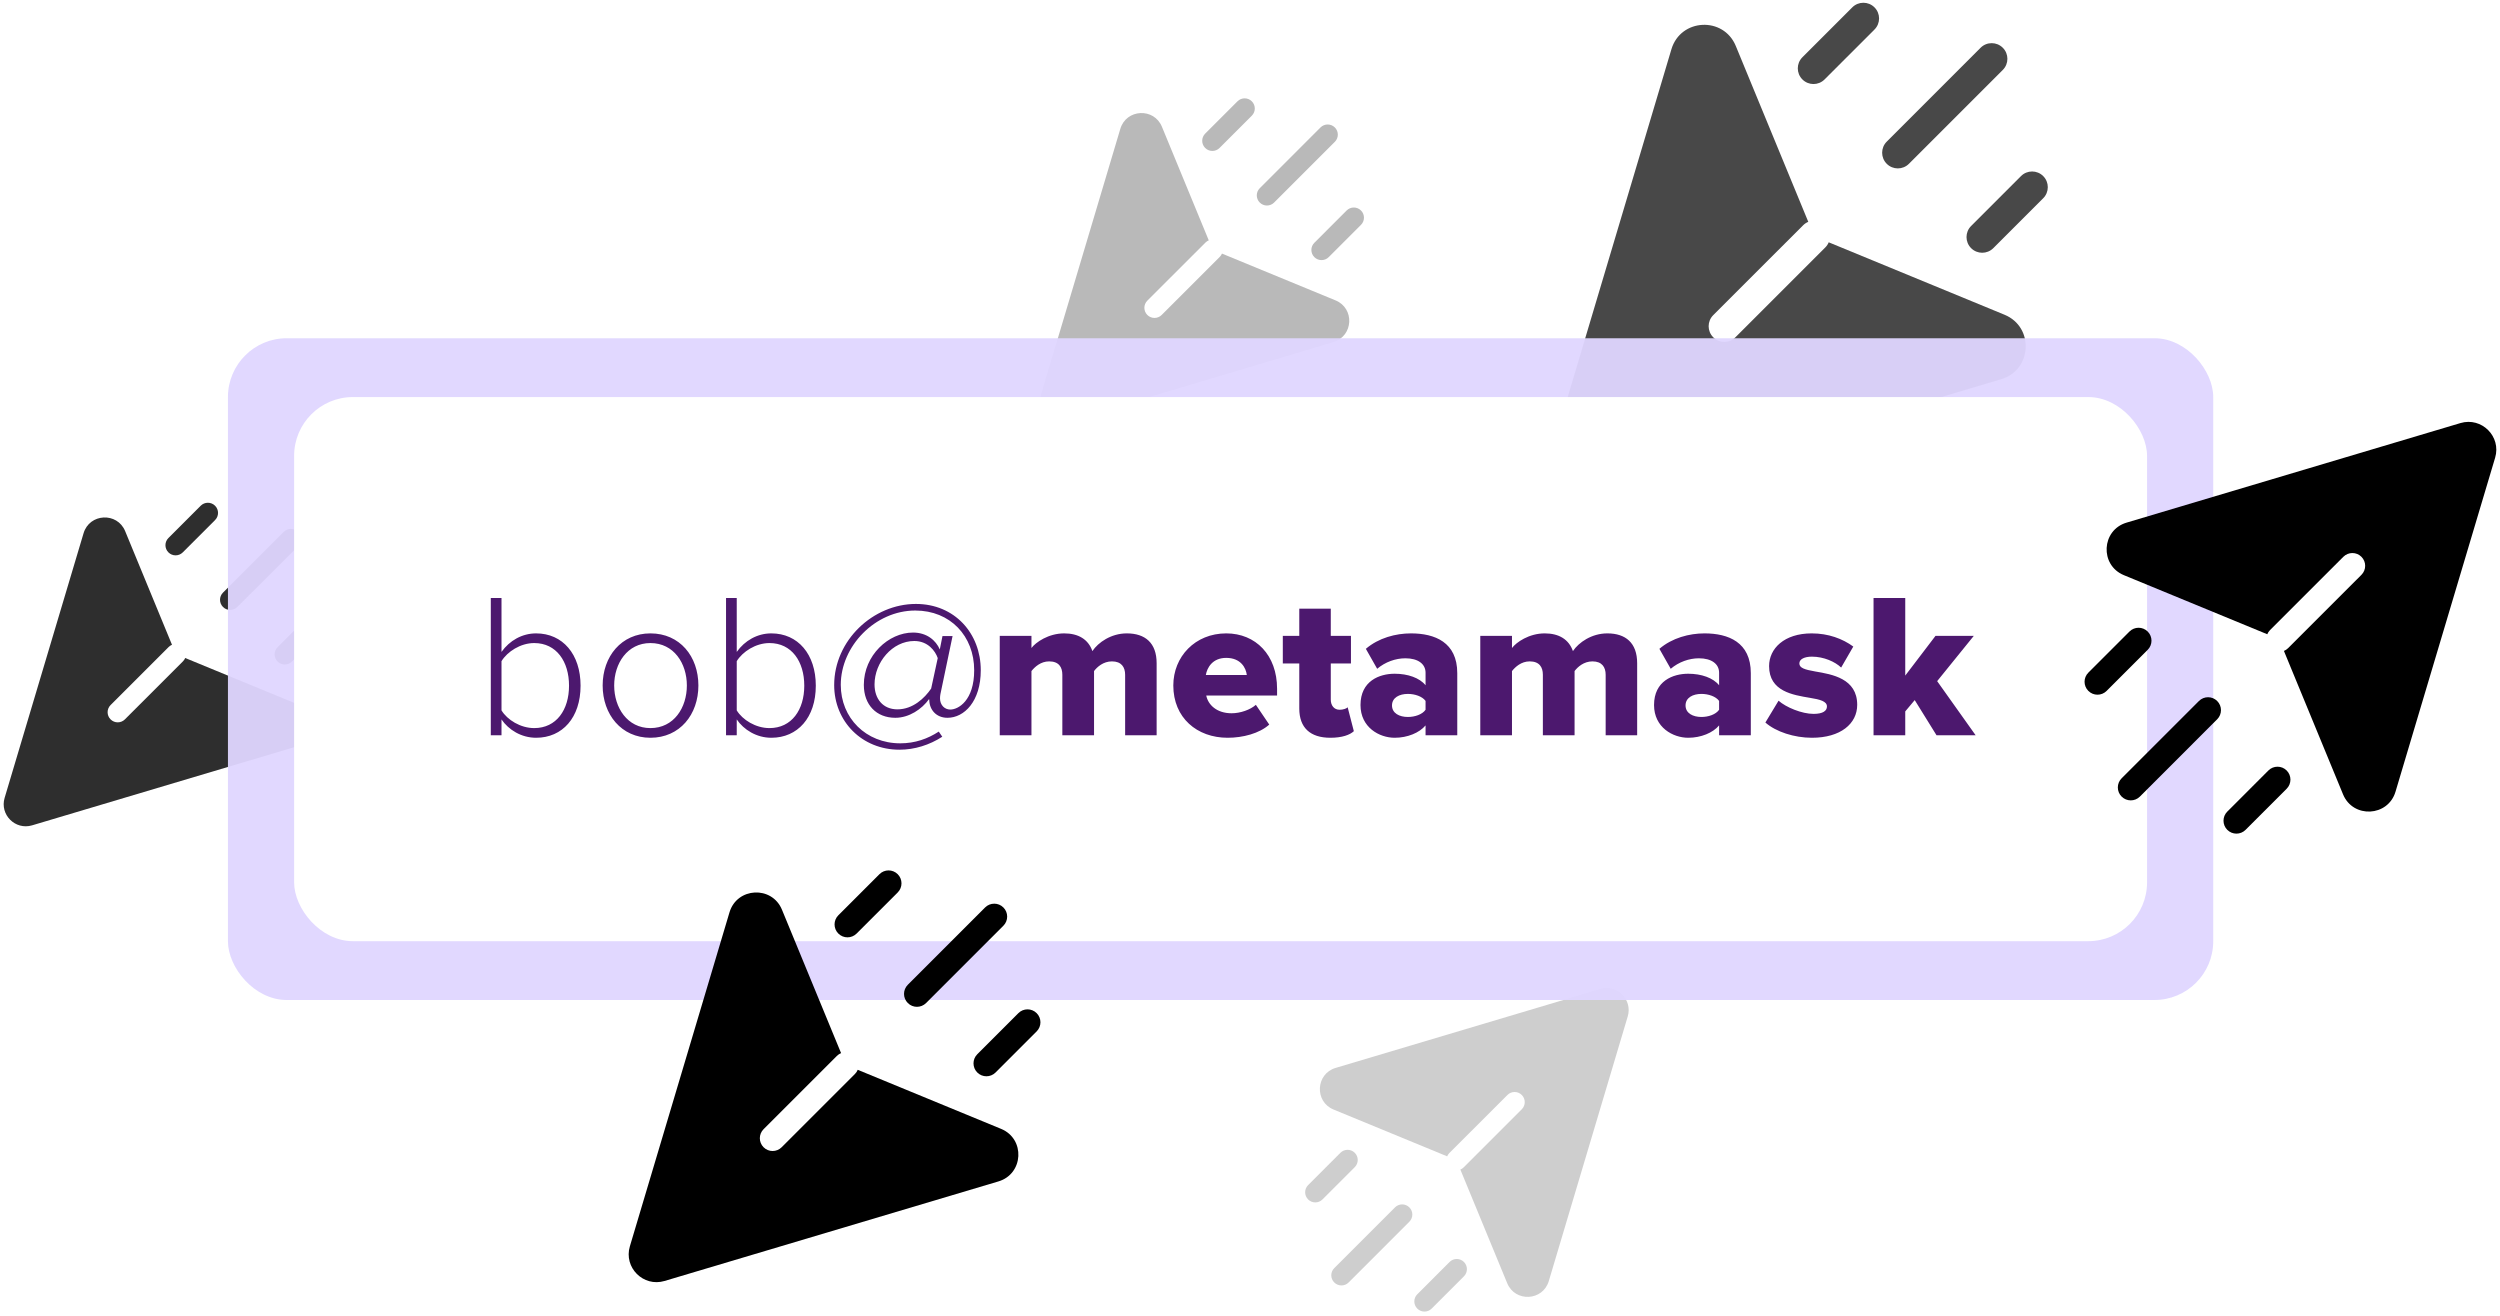 <svg width="340" height="179" viewBox="0 0 340 179" fill="none" xmlns="http://www.w3.org/2000/svg">
<g opacity="0.274">
<path d="M184.119 28.222C184.472 28.222 184.825 28.357 185.095 28.627C185.635 29.166 185.635 30.04 185.095 30.579L180.704 34.97C180.164 35.51 179.291 35.51 178.752 34.97C178.212 34.431 178.212 33.557 178.752 33.019L183.143 28.627C183.412 28.357 183.765 28.222 184.119 28.222Z" fill="black"/>
<path d="M180.564 16.93C180.917 16.93 181.27 17.065 181.54 17.335C182.08 17.874 182.08 18.748 181.54 19.287L173.279 27.547C172.739 28.087 171.866 28.087 171.328 27.547C170.788 27.009 170.788 26.134 171.328 25.596L179.588 17.334C179.858 17.064 180.211 16.93 180.564 16.93Z" fill="black"/>
<path d="M169.272 13.375C169.625 13.375 169.978 13.51 170.248 13.78C170.788 14.319 170.788 15.193 170.248 15.732L165.857 20.123C165.317 20.663 164.444 20.663 163.905 20.123C163.365 19.584 163.365 18.71 163.905 18.171L168.296 13.78C168.565 13.51 168.918 13.375 169.272 13.375Z" fill="black"/>
<path d="M145.367 57.246L181.351 46.517C184.068 45.707 184.258 41.932 181.637 40.853L166.186 34.487C166.119 34.651 166.021 34.804 165.888 34.936L157.987 42.835C157.448 43.374 156.576 43.374 156.039 42.835C155.5 42.298 155.5 41.426 156.039 40.888L163.941 32.989C164.074 32.856 164.227 32.756 164.391 32.689L158.02 17.234C156.942 14.618 153.173 14.808 152.365 17.52L141.629 53.51C140.947 55.797 143.078 57.927 145.367 57.246Z" fill="black"/>
</g>
<g opacity="0.718">
<path d="M276.366 23.321C276.911 23.321 277.457 23.529 277.874 23.947C278.709 24.779 278.709 26.131 277.874 26.963L271.088 33.749C270.253 34.584 268.904 34.584 268.072 33.749C267.237 32.917 267.237 31.565 268.072 30.733L274.858 23.947C275.273 23.529 275.818 23.321 276.366 23.321Z" fill="black"/>
<path d="M270.872 5.869C271.417 5.869 271.963 6.078 272.38 6.495C273.215 7.327 273.215 8.679 272.38 9.511L259.614 22.277C258.779 23.112 257.43 23.112 256.598 22.277C255.763 21.445 255.763 20.094 256.598 19.261L269.364 6.493C269.781 6.075 270.327 5.869 270.872 5.869Z" fill="black"/>
<path d="M253.42 0.375C253.966 0.375 254.511 0.584 254.928 1.001C255.763 1.833 255.763 3.185 254.928 4.017L248.142 10.803C247.307 11.638 245.958 11.638 245.126 10.803C244.291 9.971 244.291 8.62 245.126 7.787L251.912 1.001C252.327 0.584 252.873 0.375 253.42 0.375Z" fill="black"/>
<path d="M216.484 68.176L272.174 51.57C276.38 50.317 276.674 44.475 272.617 42.805L248.705 32.953C248.601 33.207 248.449 33.444 248.243 33.648L236.015 45.873C235.181 46.707 233.833 46.707 233.001 45.873C232.167 45.042 232.167 43.691 233.001 42.86L245.229 30.634C245.436 30.428 245.672 30.274 245.926 30.17L236.067 6.252C234.399 2.204 228.566 2.497 227.314 6.695L210.7 62.393C209.644 65.932 212.942 69.23 216.484 68.176Z" fill="black"/>
</g>
<g opacity="0.817">
<path d="M43.119 83.222C43.472 83.222 43.825 83.357 44.095 83.627C44.635 84.166 44.635 85.04 44.095 85.579L39.704 89.97C39.164 90.51 38.291 90.51 37.752 89.97C37.212 89.431 37.212 88.557 37.752 88.019L42.143 83.627C42.412 83.357 42.765 83.222 43.119 83.222Z" fill="black"/>
<path d="M39.564 71.93C39.917 71.93 40.27 72.065 40.54 72.335C41.08 72.874 41.08 73.748 40.54 74.287L32.279 82.547C31.739 83.087 30.866 83.087 30.328 82.547C29.788 82.009 29.788 81.134 30.328 80.596L38.588 72.334C38.858 72.064 39.211 71.93 39.564 71.93Z" fill="black"/>
<path d="M28.272 68.375C28.625 68.375 28.978 68.51 29.248 68.78C29.788 69.319 29.788 70.193 29.248 70.732L24.857 75.123C24.317 75.663 23.444 75.663 22.905 75.123C22.365 74.584 22.365 73.71 22.905 73.171L27.296 68.78C27.565 68.51 27.918 68.375 28.272 68.375Z" fill="black"/>
<path d="M4.367 112.246L40.351 101.516C43.068 100.707 43.258 96.932 40.637 95.853L25.186 89.487C25.119 89.651 25.021 89.804 24.888 89.936L16.986 97.835C16.448 98.374 15.576 98.374 15.039 97.835C14.5 97.298 14.5 96.426 15.039 95.888L22.941 87.989C23.074 87.856 23.227 87.756 23.391 87.689L17.02 72.234C15.942 69.618 12.173 69.808 11.365 72.52L0.629 108.51C-0.053 110.797 2.078 112.927 4.367 112.246Z" fill="black"/>
</g>
<g opacity="0.193">
<path d="M178.881 163.528C178.528 163.528 178.175 163.393 177.905 163.123C177.365 162.584 177.365 161.71 177.905 161.171L182.296 156.78C182.836 156.24 183.709 156.24 184.248 156.78C184.788 157.319 184.788 158.193 184.248 158.732L179.857 163.123C179.588 163.393 179.235 163.528 178.881 163.528Z" fill="black"/>
<path d="M182.436 174.82C182.083 174.82 181.73 174.685 181.46 174.415C180.92 173.877 180.92 173.002 181.46 172.464L189.721 164.203C190.261 163.663 191.134 163.663 191.672 164.203C192.212 164.742 192.212 165.616 191.672 166.155L183.412 174.417C183.142 174.687 182.789 174.82 182.436 174.82Z" fill="black"/>
<path d="M193.728 178.375C193.375 178.375 193.022 178.24 192.752 177.97C192.212 177.432 192.212 176.557 192.752 176.019L197.143 171.627C197.683 171.087 198.556 171.087 199.095 171.627C199.635 172.166 199.635 173.04 199.095 173.579L194.704 177.97C194.435 178.24 194.082 178.375 193.728 178.375Z" fill="black"/>
<path d="M217.633 134.504L181.649 145.234C178.932 146.043 178.742 149.818 181.363 150.897L196.814 157.263C196.881 157.099 196.979 156.946 197.112 156.814L205.013 148.915C205.552 148.376 206.424 148.376 206.961 148.915C207.5 149.452 207.5 150.325 206.961 150.862L199.059 158.761C198.926 158.895 198.773 158.994 198.609 159.061L204.98 174.516C206.058 177.132 209.827 176.942 210.635 174.23L221.371 138.24C222.053 135.954 219.922 133.823 217.633 134.504Z" fill="black"/>
</g>
<g opacity="0.952" filter="url(#filter0_d_61_320)">
<rect x="31" y="46" width="270" height="90" rx="8" fill="#DFD6FF"/>
</g>
<rect x="40" y="54" width="252" height="74" rx="8" fill="white"/>
<path d="M66.749 100V81.324H68.204V88.66C69.296 87.12 71.004 86.14 72.909 86.14C76.52 86.14 78.957 88.968 78.957 93.252C78.957 97.592 76.493 100.336 72.909 100.336C70.892 100.336 69.156 99.244 68.204 97.844V100H66.749ZM68.204 96.612C68.989 97.9 70.781 99.02 72.656 99.02C75.68 99.02 77.388 96.528 77.388 93.252C77.388 89.976 75.68 87.456 72.656 87.456C70.781 87.456 68.989 88.632 68.204 89.92V96.612ZM88.457 100.336C84.509 100.336 81.961 97.172 81.961 93.224C81.961 89.276 84.509 86.14 88.457 86.14C92.461 86.14 94.981 89.276 94.981 93.224C94.981 97.172 92.461 100.336 88.457 100.336ZM88.457 99.02C91.649 99.02 93.413 96.248 93.413 93.224C93.413 90.228 91.649 87.456 88.457 87.456C85.321 87.456 83.529 90.228 83.529 93.224C83.529 96.248 85.321 99.02 88.457 99.02ZM98.741 100V81.324H100.197V88.66C101.289 87.12 102.997 86.14 104.901 86.14C108.513 86.14 110.949 88.968 110.949 93.252C110.949 97.592 108.485 100.336 104.901 100.336C102.885 100.336 101.149 99.244 100.197 97.844V100H98.741ZM100.197 96.612C100.981 97.9 102.773 99.02 104.649 99.02C107.673 99.02 109.381 96.528 109.381 93.252C109.381 89.976 107.673 87.456 104.649 87.456C102.773 87.456 100.981 88.632 100.197 89.92V96.612ZM113.449 93.168C113.449 87.092 118.741 82.136 124.565 82.136C129.829 82.136 133.385 86.14 133.385 91.152C133.385 95.38 131.145 97.62 128.849 97.62C127.309 97.62 126.413 96.5 126.385 95.24L126.357 95.072C125.377 96.444 123.641 97.62 121.765 97.62C119.189 97.62 117.481 95.856 117.481 93.14C117.481 89.136 120.841 86.028 124.173 86.028C126.049 86.028 127.281 87.092 127.813 88.324L128.177 86.504H129.549L127.897 94.4C127.869 94.568 127.841 94.764 127.841 94.96C127.841 95.912 128.485 96.5 129.241 96.5C130.333 96.5 132.489 95.268 132.489 91.152C132.489 86.504 129.241 83.032 124.481 83.032C119.021 83.032 114.345 87.876 114.345 93.14C114.345 97.648 117.761 101.092 122.437 101.092C124.453 101.092 126.161 100.476 127.673 99.496L128.149 100.196C126.413 101.316 124.397 101.96 122.325 101.96C117.229 101.96 113.449 98.124 113.449 93.168ZM126.637 93.644L127.533 89.5C127.197 88.52 126.189 87.176 124.341 87.176C121.345 87.176 118.937 90.088 118.937 93.084C118.937 95.016 120.057 96.472 122.045 96.472C124.145 96.472 125.741 94.96 126.637 93.644Z" fill="#4C186E"/>
<path d="M153.018 100V91.768C153.018 90.732 152.514 89.948 151.226 89.948C150.05 89.948 149.21 90.704 148.79 91.264V100H144.478V91.768C144.478 90.732 144.002 89.948 142.686 89.948C141.538 89.948 140.726 90.704 140.278 91.264V100H135.966V86.476H140.278V88.128C140.866 87.344 142.602 86.14 144.73 86.14C146.662 86.14 148.006 86.952 148.566 88.548C149.35 87.372 151.114 86.14 153.242 86.14C155.734 86.14 157.302 87.428 157.302 90.2V100H153.018ZM159.57 93.224C159.57 89.304 162.538 86.14 166.766 86.14C170.77 86.14 173.682 89.08 173.682 93.672V94.596H164.05C164.302 95.856 165.478 97.004 167.494 97.004C168.698 97.004 170.042 96.528 170.798 95.856L172.618 98.544C171.274 99.748 169.034 100.336 166.962 100.336C162.79 100.336 159.57 97.62 159.57 93.224ZM166.766 89.472C164.89 89.472 164.162 90.816 163.994 91.796H169.566C169.454 90.844 168.754 89.472 166.766 89.472ZM180.93 100.336C178.186 100.336 176.702 98.964 176.702 96.36V90.228H174.462V86.476H176.702V82.78H180.986V86.476H183.73V90.228H180.986V95.156C180.986 95.94 181.434 96.528 182.19 96.528C182.666 96.528 183.142 96.36 183.282 96.192L184.122 99.44C183.59 99.944 182.526 100.336 180.93 100.336ZM193.876 100V98.656C193.036 99.664 191.412 100.336 189.676 100.336C187.604 100.336 185.028 98.936 185.028 95.884C185.028 92.608 187.604 91.628 189.676 91.628C191.468 91.628 193.064 92.188 193.876 93.196V91.488C193.876 90.312 192.868 89.528 191.132 89.528C189.788 89.528 188.388 90.032 187.296 90.956L185.756 88.24C187.492 86.756 189.816 86.14 191.888 86.14C195.136 86.14 198.188 87.344 198.188 91.544V100H193.876ZM193.876 96.528V95.324C193.428 94.708 192.42 94.372 191.468 94.372C190.32 94.372 189.312 94.876 189.312 95.94C189.312 97.004 190.32 97.508 191.468 97.508C192.42 97.508 193.428 97.172 193.876 96.528ZM218.37 100V91.768C218.37 90.732 217.866 89.948 216.578 89.948C215.402 89.948 214.562 90.704 214.142 91.264V100H209.83V91.768C209.83 90.732 209.354 89.948 208.038 89.948C206.89 89.948 206.078 90.704 205.63 91.264V100H201.318V86.476H205.63V88.128C206.218 87.344 207.954 86.14 210.082 86.14C212.014 86.14 213.358 86.952 213.918 88.548C214.702 87.372 216.466 86.14 218.594 86.14C221.086 86.14 222.654 87.428 222.654 90.2V100H218.37ZM233.798 100V98.656C232.958 99.664 231.334 100.336 229.598 100.336C227.526 100.336 224.95 98.936 224.95 95.884C224.95 92.608 227.526 91.628 229.598 91.628C231.39 91.628 232.986 92.188 233.798 93.196V91.488C233.798 90.312 232.79 89.528 231.054 89.528C229.71 89.528 228.31 90.032 227.218 90.956L225.678 88.24C227.414 86.756 229.738 86.14 231.81 86.14C235.058 86.14 238.11 87.344 238.11 91.544V100H233.798ZM233.798 96.528V95.324C233.35 94.708 232.342 94.372 231.39 94.372C230.242 94.372 229.234 94.876 229.234 95.94C229.234 97.004 230.242 97.508 231.39 97.508C232.342 97.508 233.35 97.172 233.798 96.528ZM240.092 98.264L241.884 95.296C242.892 96.192 245.048 97.088 246.644 97.088C247.932 97.088 248.464 96.668 248.464 96.08C248.464 95.38 247.54 95.128 246.14 94.904C243.844 94.512 240.596 94.036 240.596 90.592C240.596 88.212 242.64 86.14 246.392 86.14C248.66 86.14 250.592 86.868 252.048 87.932L250.396 90.788C249.584 90.004 248.044 89.304 246.42 89.304C245.412 89.304 244.712 89.64 244.712 90.228C244.712 90.844 245.44 91.068 246.868 91.32C249.164 91.712 252.58 92.272 252.58 95.856C252.58 98.432 250.312 100.336 246.42 100.336C244.012 100.336 241.52 99.524 240.092 98.264ZM263.37 100L260.402 95.212L259.114 96.752V100H254.802V81.324H259.114V91.88L263.23 86.476H268.438L263.454 92.636L268.69 100H263.37Z" fill="#4C186E"/>
<path d="M285.257 94.479C284.808 94.479 284.359 94.307 284.016 93.963C283.328 93.278 283.328 92.165 284.016 91.479L289.604 85.891C290.292 85.203 291.403 85.203 292.088 85.891C292.775 86.576 292.775 87.689 292.088 88.374L286.499 93.963C286.158 94.307 285.709 94.479 285.257 94.479Z" fill="black"/>
<path d="M289.782 108.851C289.333 108.851 288.884 108.679 288.54 108.335C287.853 107.65 287.853 106.537 288.54 105.851L299.053 95.338C299.741 94.65 300.852 94.65 301.537 95.338C302.225 96.023 302.225 97.136 301.537 97.822L291.024 108.337C290.68 108.681 290.231 108.851 289.782 108.851Z" fill="black"/>
<path d="M304.154 113.375C303.705 113.375 303.256 113.203 302.912 112.86C302.225 112.174 302.225 111.061 302.912 110.376L308.501 104.787C309.188 104.1 310.299 104.1 310.985 104.787C311.672 105.473 311.672 106.586 310.985 107.271L305.396 112.86C305.054 113.203 304.605 113.375 304.154 113.375Z" fill="black"/>
<path d="M334.621 57.538L289.212 71.078C285.783 72.099 285.543 76.862 288.851 78.224L308.348 86.257C308.433 86.051 308.557 85.858 308.725 85.692L318.696 75.723C319.376 75.043 320.475 75.043 321.153 75.723C321.833 76.401 321.833 77.502 321.153 78.18L311.182 88.148C311.014 88.316 310.821 88.442 310.614 88.527L318.653 108.029C320.013 111.33 324.77 111.091 325.79 107.668L339.337 62.253C340.198 59.367 337.509 56.678 334.621 57.538Z" fill="black"/>
<path d="M139.743 137.272C140.192 137.272 140.641 137.443 140.984 137.787C141.672 138.472 141.672 139.586 140.984 140.271L135.396 145.86C134.708 146.547 133.597 146.547 132.912 145.86C132.225 145.174 132.225 144.061 132.912 143.376L138.501 137.787C138.842 137.443 139.291 137.272 139.743 137.272Z" fill="black"/>
<path d="M135.218 122.9C135.667 122.9 136.116 123.071 136.46 123.415C137.147 124.1 137.147 125.214 136.46 125.899L125.947 136.412C125.259 137.1 124.148 137.1 123.463 136.412C122.775 135.727 122.775 134.614 123.463 133.928L133.976 123.413C134.32 123.069 134.769 122.9 135.218 122.9Z" fill="black"/>
<path d="M120.846 118.375C121.295 118.375 121.744 118.547 122.088 118.891C122.775 119.576 122.775 120.689 122.088 121.375L116.499 126.963C115.812 127.651 114.701 127.651 114.015 126.963C113.328 126.278 113.328 125.165 114.015 124.479L119.604 118.891C119.946 118.547 120.395 118.375 120.846 118.375Z" fill="black"/>
<path d="M90.379 174.212L135.788 160.673C139.217 159.651 139.457 154.888 136.149 153.526L116.652 145.493C116.567 145.7 116.443 145.893 116.275 146.059L106.304 156.027C105.624 156.707 104.525 156.707 103.847 156.027C103.167 155.349 103.167 154.248 103.847 153.57L113.818 143.602C113.986 143.434 114.179 143.308 114.386 143.223L106.347 123.721C104.987 120.42 100.23 120.659 99.21 124.082L85.663 169.498C84.802 172.383 87.491 175.072 90.379 174.212Z" fill="black"/>
<defs>
<filter id="filter0_d_61_320" x="16" y="31" width="300" height="120" filterUnits="userSpaceOnUse" color-interpolation-filters="sRGB">
<feFlood flood-opacity="0" result="BackgroundImageFix"/>
<feColorMatrix in="SourceAlpha" type="matrix" values="0 0 0 0 0 0 0 0 0 0 0 0 0 0 0 0 0 0 127 0" result="hardAlpha"/>
<feMorphology radius="5" operator="dilate" in="SourceAlpha" result="effect1_dropShadow_61_320"/>
<feOffset/>
<feGaussianBlur stdDeviation="5"/>
<feColorMatrix type="matrix" values="0 0 0 0 0 0 0 0 0 0 0 0 0 0 0 0 0 0 0.158 0"/>
<feBlend mode="normal" in2="BackgroundImageFix" result="effect1_dropShadow_61_320"/>
<feBlend mode="normal" in="SourceGraphic" in2="effect1_dropShadow_61_320" result="shape"/>
</filter>
</defs>
</svg>
